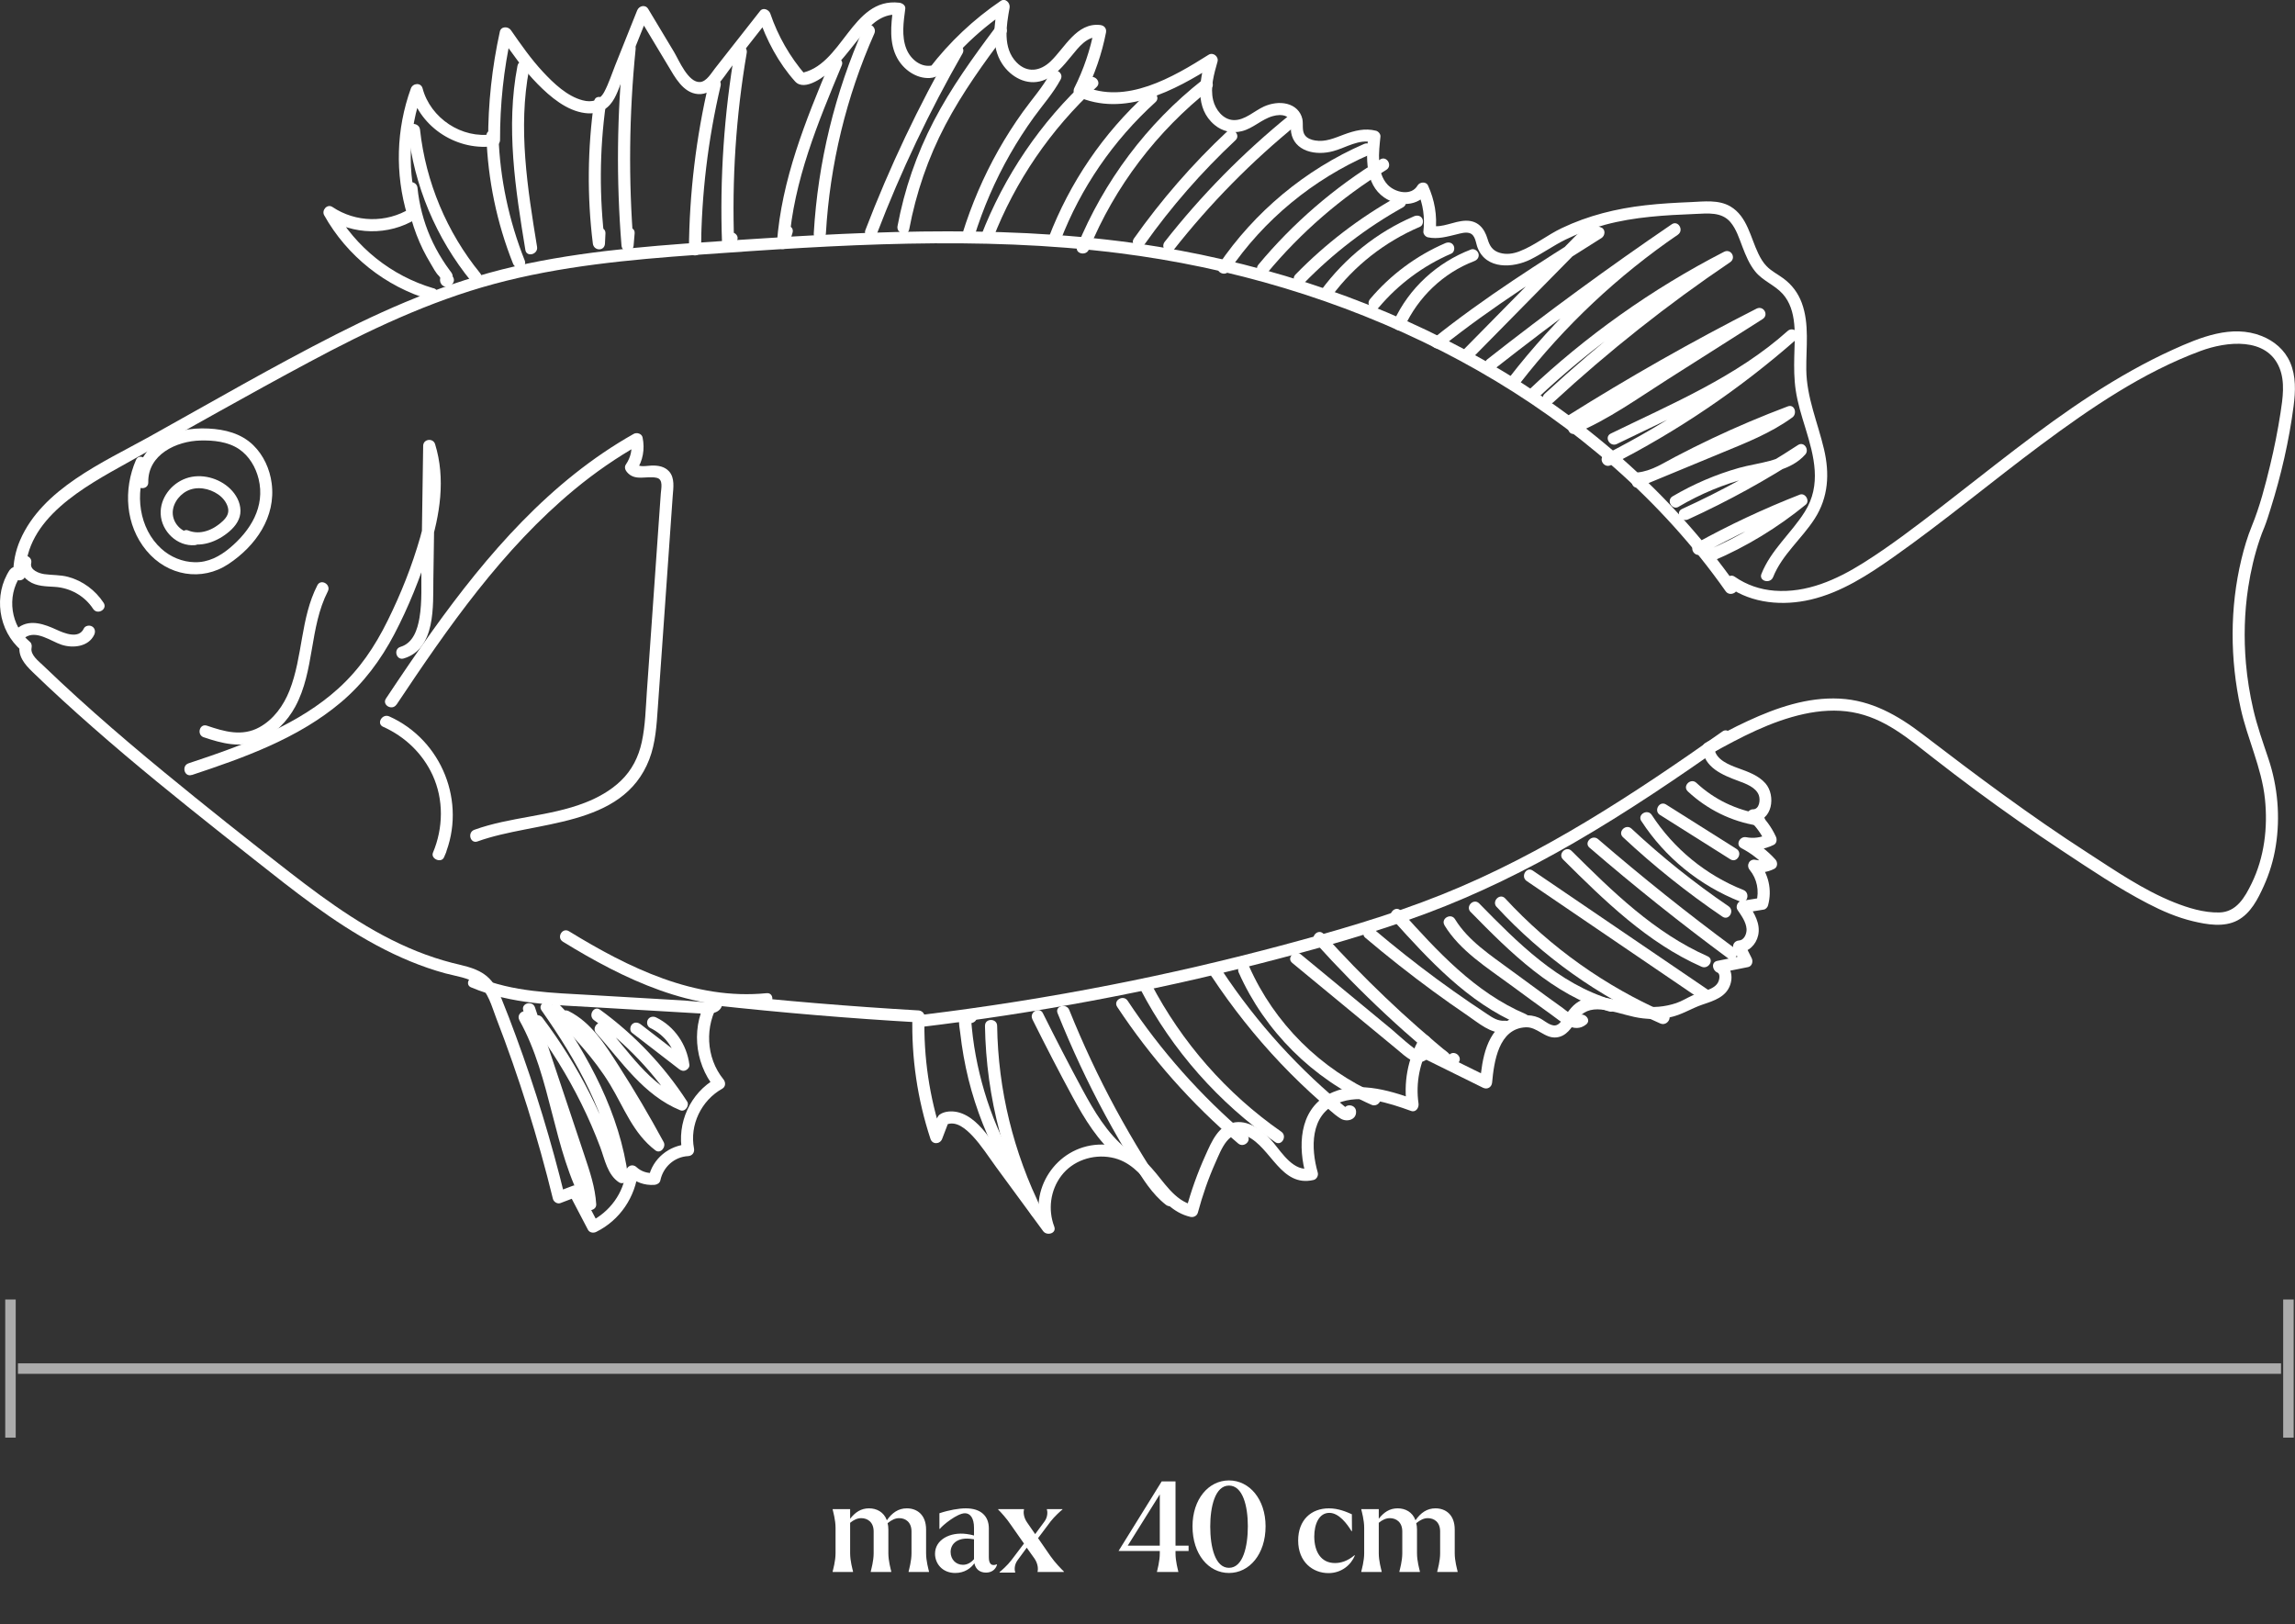 <svg width="219" height="155" viewBox="0 0 219 155" fill="none" xmlns="http://www.w3.org/2000/svg">
<rect x="0" y="0" width="219" height="155" fill="#333333" stroke="none"/>
<path d="M81.4 149.952V150H79.456V149.952C79.504 149.736 79.732 148.956 79.732 148.212V145.788C79.732 145.032 79.504 144.264 79.456 144.036V144H81.124V144.924C81.604 144.3 82.168 143.928 82.924 143.928C83.656 143.928 84.34 144.276 84.628 145.068C85.12 144.36 85.72 143.928 86.536 143.928C87.496 143.928 88.372 144.528 88.372 145.956V148.212C88.372 148.956 88.6 149.736 88.648 149.952V150H86.704V149.952C86.752 149.736 86.98 148.956 86.98 148.212V146.136C86.98 145.236 86.404 144.864 85.804 144.864C85.432 144.864 85.084 145.032 84.7 145.344C84.748 145.524 84.772 145.728 84.772 145.956V148.212C84.772 148.956 85 149.736 85.048 149.952V150H83.092V149.952C83.14 149.736 83.368 148.956 83.368 148.212V146.136C83.368 145.236 82.78 144.864 82.18 144.864C81.82 144.864 81.472 145.02 81.124 145.308V148.212C81.124 148.956 81.352 149.736 81.4 149.952ZM91.156 150.096C89.908 150.096 89.224 149.184 89.224 148.26C89.224 146.94 90.628 146.16 92.236 146.376C92.5 146.412 92.752 146.46 92.944 146.52V145.776C92.944 144.876 92.596 144.396 92.08 144.396C91.348 144.396 89.932 145.548 89.692 145.884H89.644V144.396C90.58 144.084 91.516 143.928 92.164 143.928C93.616 143.928 94.36 144.684 94.36 145.836V148.596C94.36 149.232 94.612 149.472 95.128 149.268L95.14 149.304C95.02 149.748 94.636 150.06 94.096 150.06C93.496 150.06 93.1 149.736 92.98 149.172C92.644 149.64 92.044 150.096 91.156 150.096ZM90.712 148.092C90.712 148.8 91.216 149.316 91.888 149.316C92.284 149.316 92.644 149.124 92.944 148.776V146.88C92.884 146.88 92.824 146.868 92.764 146.856C91.42 146.64 90.712 147.288 90.712 148.092ZM95.385 150.012C95.553 149.88 96.153 149.352 96.513 148.872L97.713 147.288L96.477 145.524C96.069 144.9 95.445 144.228 95.253 144.048V144H97.713V144.036C97.653 144.252 97.653 144.756 98.001 145.26L98.781 146.388L99.657 145.2C100.017 144.72 99.957 144.204 99.897 144.024V144H101.385V144.036C101.217 144.168 100.617 144.708 100.257 145.176L99.057 146.772L100.233 148.476C100.665 149.1 101.313 149.76 101.517 149.952V150H99.009V149.964C99.069 149.748 99.069 149.244 98.721 148.728L97.977 147.684L97.113 148.86C96.753 149.34 96.813 149.844 96.873 150.024V150.06H95.385V150.012ZM106.737 147.996L110.853 141.36H112.173V147.492H113.421V147.996H112.173V148.224C112.173 148.98 112.401 149.772 112.449 150H110.397C110.445 149.772 110.673 148.98 110.673 148.224V147.996H106.821L106.833 147.984L106.737 147.996ZM107.613 147.492H110.673V142.596L107.613 147.492ZM117.275 150.096C115.319 150.096 113.795 148.296 113.795 145.644C113.795 143.064 115.319 141.264 117.275 141.264C119.231 141.264 120.767 143.064 120.767 145.644C120.767 148.296 119.231 150.096 117.275 150.096ZM117.275 149.604C118.607 149.604 119.075 147.588 119.075 145.632C119.075 143.712 118.595 141.756 117.275 141.756C115.943 141.756 115.487 143.796 115.487 145.656C115.487 147.636 115.955 149.604 117.275 149.604ZM126.769 150.108C125.281 150.108 123.877 149.052 123.877 147C123.877 145.044 125.113 143.928 126.817 143.928C127.717 143.928 128.485 144.264 129.001 144.492L129.013 146.1H128.965C128.545 145.404 127.765 144.36 126.853 144.36C125.869 144.36 125.413 145.428 125.413 146.628C125.425 148.116 126.085 149.148 127.393 149.148C127.921 149.148 128.569 148.98 129.253 148.404L129.289 148.428C128.917 149.328 128.017 150.108 126.769 150.108ZM131.845 149.952V150H129.901V149.952C129.949 149.736 130.177 148.956 130.177 148.212V145.788C130.177 145.032 129.949 144.264 129.901 144.036V144H131.569V144.924C132.049 144.3 132.613 143.928 133.369 143.928C134.101 143.928 134.785 144.276 135.073 145.068C135.565 144.36 136.165 143.928 136.981 143.928C137.941 143.928 138.817 144.528 138.817 145.956V148.212C138.817 148.956 139.045 149.736 139.093 149.952V150H137.149V149.952C137.197 149.736 137.425 148.956 137.425 148.212V146.136C137.425 145.236 136.849 144.864 136.249 144.864C135.877 144.864 135.529 145.032 135.145 145.344C135.193 145.524 135.217 145.728 135.217 145.956V148.212C135.217 148.956 135.445 149.736 135.493 149.952V150H133.537V149.952C133.585 149.736 133.813 148.956 133.813 148.212V146.136C133.813 145.236 133.225 144.864 132.625 144.864C132.265 144.864 131.917 145.02 131.569 145.308V148.212C131.569 148.956 131.797 149.736 131.845 149.952Z" fill="white"/>
<g clip-path="url(#clip0_1497_33)">
<path d="M0.944 54.357C-0.657 56.751 -0.176 60.204 2.037 62.059L1.889 61.497C1.667 62.598 2.356 63.394 3.106 64.121C4.05 65.037 5.008 65.935 5.98 66.824C7.919 68.6 9.9 70.331 11.904 72.03C15.954 75.455 20.119 78.751 24.285 82.038C28.001 84.975 31.741 87.953 35.934 90.204C38.017 91.323 40.211 92.258 42.497 92.879C43.52 93.155 44.709 93.289 45.593 93.919C46.584 94.628 46.922 96.037 47.338 97.11C49.518 102.749 51.328 108.531 52.763 114.4C52.832 114.681 53.188 114.911 53.475 114.801C53.98 114.607 54.484 114.419 54.989 114.225L54.336 113.963C54.924 115.091 55.512 116.214 56.104 117.342C56.257 117.632 56.627 117.682 56.895 117.549C59.154 116.435 60.63 114.225 60.894 111.749L59.908 112.154C60.621 112.798 61.487 113.13 62.454 113.061C62.695 113.042 62.959 112.895 63.014 112.637C63.278 111.362 64.342 110.386 65.666 110.317C66.064 110.294 66.296 109.967 66.226 109.59C65.791 107.343 66.925 105.004 68.915 103.89C69.267 103.693 69.258 103.264 69.031 102.988C67.351 100.917 67.226 97.883 68.633 95.641L68.133 95.927C74.622 96.635 81.129 97.183 87.646 97.556L87.067 96.981C86.965 100.944 87.549 104.903 88.789 108.673C88.974 109.24 89.705 109.198 89.904 108.673C90.122 108.107 90.335 107.546 90.552 106.979L90.288 107.325C91.246 106.883 92.214 107.767 92.82 108.411C93.653 109.304 94.329 110.372 95.046 111.353C96.546 113.397 98.045 115.436 99.545 117.48C99.897 117.959 100.855 117.696 100.6 117.038C99.989 115.427 100.225 113.585 101.271 112.2C102.364 110.75 104.266 110.114 106.038 110.446C109.477 111.081 110.255 115.339 113.592 116.117C113.893 116.186 114.221 116.025 114.304 115.717C114.744 114.082 115.295 112.476 115.985 110.934C116.545 109.686 117.267 107.61 119.011 108.429C121.307 109.511 122.247 113.318 125.343 112.596C125.644 112.527 125.829 112.177 125.746 111.887C125.084 109.571 125.005 106.404 127.629 105.281C129.832 104.342 132.531 105.244 134.65 106.008C135.113 106.174 135.419 105.69 135.363 105.299C135.076 103.333 135.483 101.34 136.474 99.623C136.844 98.979 135.844 98.399 135.474 99.043C134.317 101.055 133.914 103.32 134.248 105.608L134.96 104.899C132.447 103.987 129.24 103.057 126.722 104.447C123.917 105.994 123.853 109.474 124.63 112.19L125.033 111.482C123.487 111.841 122.367 110.064 121.534 109.06C120.701 108.057 119.34 106.897 117.877 107.09C116.276 107.302 115.614 108.95 115.031 110.239C114.277 111.91 113.657 113.636 113.184 115.408L113.897 115.008C112.05 114.575 111.055 112.734 109.866 111.431C108.552 109.99 106.807 109.125 104.817 109.221C100.781 109.419 98.045 113.576 99.485 117.346L100.54 116.904C98.467 114.082 96.43 111.233 94.32 108.439C93.588 107.467 92.63 106.418 91.39 106.123C90.862 105.999 90.163 106.017 89.696 106.335C89.451 106.501 89.391 106.781 89.293 107.044C89.122 107.486 88.956 107.932 88.784 108.374H89.9C88.687 104.696 88.122 100.861 88.22 96.99C88.229 96.668 87.947 96.433 87.641 96.415C81.124 96.037 74.617 95.494 68.128 94.785C67.929 94.762 67.73 94.909 67.629 95.07C65.925 97.782 66.203 101.34 68.207 103.812L68.323 102.91C65.861 104.291 64.569 107.164 65.101 109.912L65.661 109.184C63.847 109.281 62.269 110.561 61.894 112.352L62.454 111.928C61.792 111.974 61.218 111.808 60.728 111.362C60.334 111.003 59.793 111.279 59.742 111.767C59.515 113.848 58.187 115.648 56.312 116.573L57.104 116.78C56.516 115.652 55.928 114.529 55.336 113.401C55.229 113.194 54.91 113.051 54.683 113.139C54.179 113.332 53.674 113.521 53.17 113.714L53.883 114.115C52.619 108.95 51.073 103.858 49.231 98.868C48.791 97.676 48.343 96.484 47.861 95.31C47.468 94.347 46.996 93.468 46.098 92.888C45.2 92.308 44.145 92.133 43.14 91.876C41.997 91.581 40.877 91.208 39.785 90.771C35.356 88.998 31.426 86.163 27.682 83.262C23.632 80.123 19.619 76.933 15.662 73.678C13.399 71.818 11.164 69.926 8.975 67.984C7.896 67.026 6.827 66.059 5.776 65.074C5.216 64.554 4.666 64.029 4.115 63.5C3.694 63.095 2.879 62.487 3.013 61.82C3.05 61.626 3.027 61.396 2.865 61.258C1.023 59.716 0.616 56.945 1.953 54.951C2.365 54.334 1.366 53.754 0.954 54.371L0.944 54.357Z" fill="white"/>
<path d="M164.957 56.019C167.22 57.598 170.145 57.833 172.783 57.216C175.713 56.53 178.291 54.845 180.711 53.138C185.539 49.736 190.07 45.942 194.804 42.421C199.488 38.941 204.496 35.516 210.013 33.481C212.443 32.583 216.303 32.118 217.52 35.11C218.066 36.455 217.83 38.015 217.617 39.401C217.358 41.072 217.029 42.734 216.631 44.382C216.159 46.334 215.645 48.327 214.882 50.191C214.461 51.218 214.146 52.286 213.887 53.363C212.767 58.013 212.794 62.911 213.813 67.574C214.451 70.497 215.817 73.236 216.131 76.228C216.418 78.958 216.076 81.808 214.863 84.294C214.22 85.615 213.419 87.037 211.772 87.07C210.304 87.102 208.796 86.637 207.449 86.098C204.51 84.92 201.821 83.06 199.178 81.352C193.749 77.849 188.612 74.005 183.488 70.083C181.119 68.269 178.587 66.814 175.532 66.662C172.478 66.51 169.525 67.528 166.808 68.785C165.42 69.424 164.068 70.152 162.731 70.893C162.564 70.985 162.425 71.197 162.444 71.39C162.61 73.245 164.364 73.954 165.892 74.52C166.577 74.774 167.549 75.119 167.831 75.869C168.002 76.325 167.896 77.232 167.271 77.227C166.785 77.227 166.484 77.867 166.864 78.208C167.553 78.834 168.076 79.557 168.465 80.404L168.673 79.617C168.03 79.93 167.331 80.022 166.628 79.888C166.021 79.773 165.568 80.615 166.183 80.938C167.104 81.421 167.905 82.043 168.599 82.811L168.715 81.909C168.331 82.098 167.947 82.144 167.53 82.047C166.938 81.914 166.604 82.572 166.965 83.009C167.673 83.87 167.886 85.012 167.599 86.075L168.002 85.675C167.382 85.776 166.762 85.877 166.146 85.974C165.79 86.034 165.605 86.535 165.799 86.821C166.169 87.364 166.623 87.976 166.665 88.653C166.688 89.086 166.452 89.703 165.947 89.74C165.498 89.772 165.244 90.2 165.447 90.605C165.683 91.075 165.915 91.539 166.151 92.009L166.498 91.162C165.623 91.337 164.748 91.512 163.874 91.687C163.254 91.811 163.402 92.607 163.874 92.796C164.156 92.907 164.082 93.381 164.008 93.597C163.846 94.067 163.388 94.297 162.948 94.472C162.467 94.661 161.958 94.776 161.49 94.992C160.967 95.227 160.495 95.535 159.944 95.719C158.871 96.078 157.704 96.189 156.589 95.991C155.589 95.811 154.626 95.475 153.631 95.291C152.761 95.13 151.836 95.061 150.998 95.397C150.091 95.761 149.656 96.516 149.114 97.271C148.906 97.561 148.651 97.901 148.249 97.846C147.744 97.777 147.277 97.298 146.814 97.1C145.939 96.732 144.981 96.852 144.139 97.248C141.82 98.339 141.436 101.032 141.228 103.297L142.098 102.799C140.297 101.911 138.492 101.023 136.692 100.129C136.025 99.803 135.442 100.792 136.109 101.124C137.909 102.012 139.714 102.901 141.515 103.794C141.931 103.996 142.343 103.743 142.385 103.297C142.565 101.336 143 98.141 145.592 98.026C146.694 97.975 147.392 99.103 148.517 98.992C149.475 98.896 149.961 98.072 150.447 97.354C151.03 96.493 151.794 96.235 152.817 96.332C153.84 96.428 154.904 96.81 155.945 97.036C157.066 97.28 158.209 97.298 159.333 97.077C160.458 96.856 161.398 96.216 162.481 95.853C163.564 95.489 164.707 95.13 165.105 93.975C165.424 93.049 165.123 92.073 164.184 91.696V92.805C165.059 92.63 165.933 92.456 166.808 92.281C167.197 92.202 167.308 91.742 167.155 91.433C166.919 90.964 166.688 90.499 166.452 90.029L165.952 90.895C166.882 90.826 167.567 90.149 167.771 89.256C168.021 88.151 167.4 87.125 166.803 86.246L166.456 87.093C167.076 86.991 167.697 86.89 168.312 86.793C168.507 86.761 168.669 86.568 168.715 86.393C169.122 84.906 168.761 83.391 167.785 82.204L167.22 83.166C167.951 83.332 168.627 83.244 169.298 82.913C169.65 82.738 169.65 82.268 169.414 82.01C168.659 81.172 167.761 80.482 166.762 79.957L166.317 81.007C167.345 81.205 168.317 81.076 169.256 80.62C169.557 80.473 169.585 80.095 169.465 79.833C169.039 78.908 168.437 78.093 167.678 77.407L167.271 78.387C169.141 78.397 169.488 75.911 168.465 74.746C167.798 73.987 166.803 73.641 165.878 73.305C165.003 72.988 163.698 72.486 163.601 71.404L163.314 71.901C166.1 70.354 168.983 68.826 172.126 68.135C173.639 67.804 175.227 67.689 176.759 67.961C178.291 68.232 179.619 68.849 180.892 69.659C182.165 70.469 183.354 71.445 184.553 72.38C185.858 73.397 187.177 74.401 188.505 75.386C191.204 77.384 193.957 79.313 196.757 81.163C199.558 83.014 202.117 84.74 204.959 86.218C206.329 86.931 207.763 87.548 209.272 87.907C210.619 88.23 212.22 88.501 213.503 87.829C214.785 87.157 215.47 85.757 216.016 84.556C216.562 83.355 216.955 82.056 217.163 80.735C217.608 77.95 217.358 75.059 216.46 72.385C215.937 70.824 215.386 69.286 215.016 67.68C214.683 66.234 214.447 64.77 214.317 63.293C214.109 60.885 214.169 58.441 214.535 56.051C214.775 54.491 215.132 52.94 215.645 51.444C215.766 51.094 215.891 50.748 216.034 50.412C215.955 50.601 216.043 50.398 216.062 50.348C216.298 49.754 216.488 49.137 216.678 48.525C217.677 45.339 218.436 42.057 218.867 38.747C219.047 37.352 219.107 35.888 218.533 34.572C218.015 33.384 217.015 32.537 215.821 32.063C212.97 30.93 209.939 32.192 207.328 33.375C204.718 34.558 202.085 36.054 199.618 37.656C194.564 40.934 189.912 44.769 185.15 48.433C182.757 50.27 180.346 52.12 177.786 53.727C175.227 55.333 172.394 56.599 169.326 56.364C167.96 56.259 166.665 55.817 165.54 55.034C164.929 54.606 164.35 55.605 164.957 56.029V56.019Z" fill="white"/>
<path d="M2.426 54.822C2.375 49.478 8.1 46.416 12.159 44.156C17.926 40.948 23.66 37.679 29.478 34.567C35.129 31.538 40.956 28.762 47.176 27.087C53.512 25.383 60.066 24.776 66.592 24.311C79.935 23.363 93.436 22.483 106.761 24.154C117.443 25.494 127.963 28.606 137.552 33.49C147.026 38.314 155.612 44.92 162.267 53.216C163.1 54.256 163.901 55.324 164.669 56.415C165.095 57.018 166.099 56.443 165.669 55.835C159.398 46.96 151.034 39.723 141.584 34.351C132.133 28.979 121.409 25.323 110.551 23.547C97.263 21.374 83.726 22.009 70.35 22.902C63.648 23.349 56.905 23.777 50.319 25.153C43.733 26.53 37.897 28.946 32.093 31.897C26.044 34.968 20.166 38.383 14.237 41.68C9.845 44.119 4.046 46.628 1.921 51.54C1.468 52.585 1.255 53.685 1.264 54.822C1.273 55.563 2.43 55.563 2.421 54.822H2.426Z" fill="white"/>
<path d="M44.963 94.219C48.776 95.834 52.974 95.894 57.052 96.134C59.273 96.263 61.499 96.396 63.721 96.525C64.869 96.594 66.021 96.668 67.169 96.728C67.868 96.764 68.752 96.668 68.928 95.848C69.08 95.126 67.965 94.817 67.812 95.544C67.771 95.733 65.577 95.485 65.327 95.471C64.332 95.411 63.332 95.356 62.337 95.296C60.342 95.181 58.352 95.061 56.357 94.946C52.729 94.734 48.943 94.665 45.546 93.229C44.87 92.944 44.278 93.933 44.963 94.223V94.219Z" fill="white"/>
<path d="M87.835 98.003C98.795 96.686 109.662 94.661 120.353 91.912C125.68 90.545 131.008 89.072 136.159 87.143C141.032 85.32 145.707 83.014 150.21 80.413C155.297 77.471 160.161 74.175 164.951 70.787C165.553 70.364 164.974 69.365 164.368 69.793C155.94 75.74 147.225 81.499 137.598 85.357C132.567 87.373 127.333 88.869 122.098 90.264C116.808 91.673 111.476 92.907 106.103 93.961C100.054 95.153 93.958 96.115 87.835 96.852C87.104 96.939 87.095 98.09 87.835 98.003Z" fill="white"/>
<path d="M41.358 27.506C37.35 26.323 33.943 23.597 31.911 19.965L31.12 20.752C33.666 22.451 37.086 22.506 39.696 20.9C39.909 20.766 40.034 20.499 39.96 20.25C38.831 16.466 38.956 12.457 40.303 8.747H39.187C40.108 12.231 43.746 14.501 47.291 13.921C47.536 13.879 47.717 13.599 47.717 13.364C47.708 9.985 48.064 6.629 48.791 3.324L47.735 3.462C48.837 5.045 49.948 6.647 51.309 8.024C52.512 9.244 54.067 10.569 55.835 10.79C56.585 10.887 57.358 10.744 57.945 10.247C58.695 9.612 58.987 8.585 59.339 7.711C60.195 5.575 61.046 3.439 61.903 1.303L60.847 1.441C61.815 3.052 62.786 4.668 63.754 6.279C64.397 7.352 65.184 8.871 66.609 8.977C68.114 9.087 69.021 7.361 69.808 6.362C70.988 4.861 72.168 3.361 73.348 1.855L72.381 1.602C73.14 3.825 74.288 6.012 75.871 7.771C76.805 8.806 78.8 7.223 79.536 6.518C80.605 5.501 81.424 4.258 82.401 3.163C83.308 2.145 84.35 1.248 85.798 1.413L85.22 0.838C85.016 2.398 84.831 4.115 85.622 5.552C86.224 6.647 87.437 7.517 88.728 7.444C89.561 7.398 89.797 6.919 90.297 6.321C90.843 5.662 91.422 5.027 92.028 4.419C93.264 3.181 94.62 2.067 96.068 1.086L95.217 0.437C94.883 2.288 94.532 4.405 95.629 6.086C96.457 7.352 97.971 8.203 99.489 7.692C100.664 7.296 101.465 6.288 102.224 5.368C102.932 4.511 103.728 3.407 104.973 3.54L104.413 2.813C104.034 4.755 103.409 6.62 102.52 8.387C102.391 8.645 102.428 9.037 102.728 9.175C107.264 11.255 112.082 8.636 115.905 6.224L115.053 5.575C114.466 7.692 113.97 10.316 115.905 11.923C116.641 12.535 117.576 12.752 118.506 12.517C119.589 12.245 120.394 11.375 121.454 11.081C121.848 10.97 122.357 10.915 122.741 11.104C123.32 11.393 123.125 12.126 123.208 12.65C123.343 13.488 123.903 14.091 124.699 14.381C125.495 14.671 126.42 14.643 127.235 14.418C128.462 14.082 129.665 13.249 130.989 13.58L130.563 13.023C130.364 14.989 130.23 17.562 132.081 18.842C133.381 19.74 135.404 19.763 136.265 18.271H135.265C135.811 19.482 135.978 20.771 135.825 22.087C135.797 22.322 136.024 22.594 136.251 22.644C137.2 22.847 138.088 22.58 139.009 22.359C139.38 22.267 139.838 22.129 140.217 22.239C140.8 22.41 140.814 23.165 140.999 23.639C141.814 25.738 144.387 25.59 146.067 24.748C147.206 24.177 148.238 23.427 149.386 22.865C150.599 22.271 151.871 21.797 153.181 21.443C155.977 20.692 158.878 20.531 161.757 20.416C162.951 20.366 164.28 20.195 165.131 21.203C165.687 21.866 165.96 22.741 166.265 23.537C166.585 24.371 166.927 25.208 167.492 25.908C168.218 26.806 169.348 27.192 170.111 28.04C171.532 29.619 171.259 32.1 171.217 34.052C171.194 35.115 171.199 36.178 171.356 37.233C171.541 38.471 171.916 39.672 172.287 40.865C173.115 43.562 173.832 46.274 172.222 48.833C170.926 50.896 169 52.461 168.084 54.763C167.811 55.453 168.926 55.752 169.199 55.066C170.056 52.921 171.939 51.411 173.166 49.496C174.48 47.452 174.601 45.192 174.059 42.876C173.462 40.326 172.398 37.942 172.365 35.285C172.337 33.177 172.685 30.917 171.93 28.891C171.578 27.948 170.995 27.169 170.185 26.571C169.658 26.18 169.047 25.881 168.584 25.406C168.246 25.061 168.001 24.642 167.793 24.209C167.038 22.663 166.737 20.656 165.131 19.703C164.002 19.035 162.6 19.229 161.35 19.284C159.901 19.344 158.453 19.422 157.009 19.588C154.236 19.901 151.557 20.564 149.034 21.765C147.65 22.423 146.41 23.445 144.98 23.988C144.383 24.214 143.749 24.311 143.124 24.127C142.416 23.919 142.147 23.464 141.948 22.796C141.643 21.765 141.009 21.029 139.856 21.061C138.704 21.093 137.663 21.774 136.561 21.54L136.987 22.096C137.163 20.573 136.899 19.095 136.269 17.7C136.089 17.295 135.469 17.355 135.27 17.7C134.673 18.736 133.113 18.368 132.419 17.631C131.317 16.466 131.581 14.478 131.729 13.032C131.752 12.788 131.53 12.535 131.303 12.475C130.239 12.204 129.244 12.466 128.239 12.839C127.351 13.17 126.471 13.571 125.499 13.405C125.134 13.345 124.727 13.203 124.509 12.885C124.213 12.448 124.384 11.849 124.278 11.357C124.111 10.611 123.56 10.105 122.829 9.916C122.098 9.727 121.292 9.861 120.612 10.164C119.691 10.579 118.788 11.495 117.719 11.458C116.715 11.426 115.984 10.464 115.766 9.561C115.47 8.337 115.854 7.052 116.183 5.874C116.312 5.404 115.766 4.953 115.331 5.225C111.939 7.365 107.403 10.045 103.321 8.176L103.529 8.963C104.459 7.108 105.14 5.151 105.538 3.112C105.616 2.716 105.371 2.426 104.978 2.385C102.733 2.141 101.613 4.567 100.238 5.869C99.262 6.795 98.017 6.993 97.003 5.952C95.656 4.567 96.036 2.444 96.341 0.737C96.42 0.29 95.948 -0.221 95.49 0.087C92.889 1.855 90.621 4 88.705 6.482L89.052 6.219C87.923 6.528 86.881 5.658 86.488 4.654C86.011 3.448 86.224 2.076 86.386 0.833C86.428 0.502 86.085 0.29 85.808 0.258C81.23 -0.272 80.397 6.39 76.292 6.993L76.856 7.14C75.371 5.418 74.237 3.439 73.506 1.294C73.381 0.93 72.825 0.672 72.538 1.04C71.59 2.251 70.636 3.457 69.687 4.668C69.197 5.289 68.711 5.915 68.22 6.537C67.882 6.965 67.424 7.775 66.818 7.826C65.675 7.923 64.777 5.722 64.328 4.972C63.504 3.6 62.68 2.228 61.856 0.856C61.579 0.396 60.977 0.552 60.801 0.994C60.102 2.744 59.399 4.498 58.7 6.247C58.367 7.08 58.089 7.964 57.668 8.756C57.223 9.598 56.487 9.805 55.599 9.571C54.118 9.184 52.836 7.955 51.822 6.868C50.674 5.639 49.712 4.254 48.754 2.877C48.49 2.5 47.809 2.495 47.698 3.015C46.953 6.413 46.574 9.879 46.583 13.359L47.009 12.802C44.075 13.281 41.075 11.269 40.326 8.434C40.173 7.853 39.395 7.923 39.21 8.434C37.799 12.323 37.683 16.586 38.868 20.55L39.132 19.901C36.854 21.3 33.943 21.236 31.726 19.753C31.226 19.417 30.666 20.062 30.935 20.541C33.11 24.43 36.78 27.349 41.071 28.61C41.788 28.822 42.094 27.713 41.376 27.501L41.358 27.506Z" fill="white"/>
<path d="M137.56 33.126C142.374 29.273 147.608 25.991 152.824 22.713C153.162 22.502 153.236 21.912 152.824 21.719C151.556 21.125 150.589 22.271 149.779 23.091C148.664 24.223 147.544 25.36 146.428 26.493C144.193 28.762 141.962 31.032 139.726 33.301C139.203 33.831 140.023 34.645 140.546 34.116C142.513 32.118 144.484 30.116 146.451 28.118C147.409 27.146 148.367 26.171 149.326 25.199C149.83 24.684 150.334 24.173 150.844 23.657C151.103 23.395 151.792 22.492 152.246 22.709V21.714C146.942 25.043 141.638 28.389 136.746 32.307C136.167 32.772 136.991 33.582 137.565 33.122L137.56 33.126Z" fill="white"/>
<path d="M142.735 35.11C148.377 30.677 154.176 26.442 160.109 22.4L159.526 21.406C153.634 25.439 148.418 30.36 144.049 35.99C143.596 36.574 144.6 37.15 145.049 36.57C149.288 31.101 154.389 26.309 160.109 22.396C160.72 21.977 160.142 20.983 159.526 21.401C153.509 25.498 147.641 29.798 141.92 34.291C141.337 34.751 142.161 35.557 142.739 35.106L142.735 35.11Z" fill="white"/>
<path d="M146.568 38.139C152.085 32.915 158.329 28.5 165.095 25.024L164.512 24.03C158.472 28.104 152.752 32.634 147.401 37.573C146.855 38.08 147.675 38.89 148.221 38.388C153.497 33.513 159.139 29.048 165.095 25.024C165.711 24.61 165.179 23.689 164.512 24.03C157.662 27.552 151.335 32.04 145.754 37.329C145.212 37.84 146.031 38.655 146.573 38.144L146.568 38.139Z" fill="white"/>
<path d="M150.095 40.717C155.968 37.021 162.013 33.591 168.201 30.443L167.617 29.448C164.66 31.326 161.707 33.205 158.75 35.083C157.301 36.004 155.857 36.924 154.404 37.84C152.95 38.756 151.562 39.608 150.016 40.248C149.34 40.529 149.637 41.643 150.322 41.357C153.464 40.054 156.278 38.015 159.134 36.202C162.156 34.282 165.178 32.362 168.196 30.447C168.825 30.047 168.275 29.117 167.613 29.453C161.425 32.602 155.385 36.031 149.507 39.728C148.878 40.124 149.461 41.118 150.09 40.722L150.095 40.717Z" fill="white"/>
<path d="M154.292 42.365C160.202 39.484 166.464 36.832 171.407 32.394C171.962 31.897 171.143 31.092 170.588 31.58C165.293 36.234 159.42 40.197 153.125 43.392C152.463 43.728 153.047 44.722 153.708 44.386C160.091 41.15 166.038 37.113 171.407 32.394L170.588 31.58C165.728 35.939 159.517 38.535 153.708 41.371C153.042 41.698 153.625 42.692 154.292 42.365Z" fill="white"/>
<path d="M156.399 46.476C158.981 45.408 161.569 44.336 164.151 43.268C166.526 42.287 168.951 41.353 171.038 39.829C171.519 39.479 171.26 38.526 170.594 38.779C168.132 39.705 165.711 40.731 163.337 41.855C162.156 42.416 160.985 43.001 159.828 43.608C158.671 44.216 157.561 44.957 156.265 45.081C155.529 45.151 155.524 46.306 156.265 46.232C157.5 46.113 158.57 45.588 159.648 45.008C160.861 44.359 162.087 43.728 163.327 43.13C165.803 41.937 168.331 40.855 170.899 39.889L170.455 38.839C168.386 40.349 165.984 41.275 163.633 42.25C161.12 43.291 158.607 44.331 156.089 45.371C155.413 45.652 155.709 46.766 156.394 46.481L156.399 46.476Z" fill="white"/>
<path d="M160.188 48.35C162.275 47.121 164.515 46.186 166.867 45.588C168.75 45.109 170.902 44.911 172.268 43.369C172.68 42.904 172.147 42.085 171.569 42.467C168.042 44.778 164.344 46.817 160.507 48.566C159.832 48.875 160.419 49.869 161.09 49.561C164.927 47.807 168.625 45.772 172.152 43.461L171.453 42.559C170.12 44.064 167.778 44.133 165.959 44.644C163.733 45.27 161.6 46.191 159.609 47.36C158.971 47.738 159.549 48.732 160.193 48.355L160.188 48.35Z" fill="white"/>
<path d="M162.36 52.875C165.489 51.144 168.724 49.616 172.056 48.309L171.492 47.346C168.891 49.469 165.989 51.2 162.897 52.525C162.217 52.815 162.805 53.81 163.48 53.52C166.665 52.157 169.627 50.348 172.306 48.161C172.741 47.807 172.274 46.992 171.742 47.199C168.317 48.539 164.984 50.099 161.768 51.881C161.115 52.24 161.698 53.234 162.351 52.875H162.36Z" fill="white"/>
<path d="M50.073 24.859C48.565 21.065 47.708 17.051 47.569 12.973C47.546 12.236 46.389 12.231 46.413 12.973C46.556 17.152 47.407 21.277 48.958 25.162C49.231 25.844 50.346 25.544 50.073 24.859Z" fill="white"/>
<path d="M49.38 6.279C48.255 12.13 49.181 18.05 50.134 23.855C50.254 24.582 51.37 24.274 51.249 23.551C50.333 17.963 49.417 12.217 50.495 6.588C50.634 5.865 49.518 5.552 49.38 6.284V6.279Z" fill="white"/>
<path d="M56.697 9.663C56.067 14.169 56.012 18.722 56.572 23.238C56.66 23.956 57.692 23.998 57.729 23.238C57.743 22.916 57.761 22.598 57.775 22.276C57.812 21.535 56.655 21.54 56.618 22.276C56.604 22.598 56.586 22.916 56.572 23.238H57.729C57.183 18.833 57.201 14.367 57.812 9.971C57.914 9.248 56.798 8.935 56.697 9.667V9.663Z" fill="white"/>
<path d="M59.5 4.668C58.866 10.901 58.801 17.18 59.306 23.427C59.366 24.168 60.398 24.168 60.463 23.427C60.495 23.04 60.528 22.658 60.56 22.271C60.625 21.535 59.468 21.54 59.403 22.271C59.371 22.658 59.338 23.04 59.306 23.427H60.463C59.959 17.18 60.028 10.901 60.657 4.668C60.731 3.931 59.574 3.936 59.5 4.668Z" fill="white"/>
<path d="M67.647 7.886C66.421 13.106 65.782 18.455 65.74 23.814C65.736 24.555 66.883 24.555 66.897 23.814C66.907 23.367 66.916 22.916 66.925 22.469C66.939 21.728 65.782 21.728 65.768 22.469C65.759 22.916 65.749 23.367 65.74 23.814H66.897C66.934 18.552 67.559 13.318 68.763 8.19C68.934 7.467 67.818 7.163 67.647 7.886Z" fill="white"/>
<path d="M70.141 4.737C69.096 10.846 68.67 17.042 68.901 23.234C68.924 23.804 69.674 24.016 69.98 23.524C70.086 23.353 70.192 23.183 70.299 23.013C70.692 22.382 69.693 21.802 69.299 22.433C69.193 22.603 69.086 22.773 68.98 22.944L70.058 23.234C69.831 17.148 70.225 11.048 71.257 5.045C71.382 4.323 70.266 4.01 70.141 4.742V4.737Z" fill="white"/>
<path d="M79.204 5.938C76.885 11.49 74.571 17.148 74.136 23.21C74.09 23.878 75.09 23.965 75.275 23.363C75.391 22.98 75.511 22.598 75.627 22.212C75.844 21.503 74.729 21.199 74.511 21.908C74.395 22.29 74.275 22.672 74.159 23.059L75.298 23.21C75.728 17.263 78.052 11.688 80.324 6.242C80.611 5.561 79.491 5.262 79.209 5.938H79.204Z" fill="white"/>
<path d="M82.434 2.619C79.671 8.834 78.047 15.486 77.653 22.271C77.612 23.013 78.769 23.008 78.811 22.271C79.19 15.702 80.759 9.221 83.434 3.199C83.73 2.527 82.735 1.943 82.434 2.619Z" fill="white"/>
<path d="M83.697 22.258C85.964 16.342 88.695 10.611 91.847 5.105C92.217 4.461 91.217 3.881 90.847 4.525C87.649 10.114 84.886 15.942 82.581 21.949C82.317 22.64 83.433 22.944 83.697 22.253V22.258Z" fill="white"/>
<path d="M86.761 21.885C87.414 18.418 88.562 15.062 90.205 11.937C91.848 8.811 93.88 6.012 95.972 3.222C96.416 2.629 95.412 2.053 94.972 2.642C92.838 5.487 90.751 8.383 89.108 11.541C87.465 14.699 86.299 18.082 85.646 21.576C85.512 22.299 86.623 22.612 86.761 21.88V21.885Z" fill="white"/>
<path d="M92.958 22.617C93.809 19.873 94.952 17.226 96.378 14.726C97.077 13.502 97.841 12.314 98.669 11.168C99.497 10.022 100.52 8.875 101.214 7.577C101.566 6.924 100.566 6.344 100.215 6.997C99.502 8.323 98.484 9.451 97.609 10.671C96.734 11.891 95.989 13.065 95.276 14.321C93.846 16.853 92.698 19.537 91.838 22.308C91.615 23.017 92.736 23.321 92.953 22.612L92.958 22.617Z" fill="white"/>
<path d="M94.736 22.81C96.865 17.295 100.28 12.319 104.635 8.309C105.181 7.807 104.362 6.993 103.816 7.494C99.304 11.647 95.819 16.798 93.615 22.502C93.347 23.192 94.467 23.491 94.731 22.805L94.736 22.81Z" fill="white"/>
<path d="M101.191 22.971C103.121 17.921 106.25 13.382 110.263 9.745C110.814 9.244 109.994 8.434 109.444 8.931C105.278 12.706 102.075 17.429 100.071 22.667C99.808 23.363 100.923 23.662 101.187 22.971H101.191Z" fill="white"/>
<path d="M103.909 23.809C106.371 17.797 110.421 12.494 115.535 8.466C116.118 8.005 115.294 7.195 114.716 7.651C109.435 11.808 105.33 17.304 102.793 23.501C102.511 24.186 103.631 24.486 103.909 23.804V23.809Z" fill="white"/>
<path d="M109.204 23.339C111.755 19.735 114.67 16.402 117.896 13.382C118.438 12.871 117.619 12.061 117.077 12.567C113.782 15.656 110.81 19.077 108.205 22.759C107.774 23.367 108.779 23.942 109.204 23.339Z" fill="white"/>
<path d="M111.958 23.892C115.462 19.431 119.456 15.371 123.867 11.799C124.445 11.329 123.621 10.519 123.047 10.984C118.637 14.561 114.638 18.616 111.139 23.077C110.685 23.652 111.5 24.477 111.958 23.892Z" fill="white"/>
<path d="M117.281 25.858C120.604 20.964 125.306 17.097 130.744 14.731C131.425 14.436 130.837 13.442 130.161 13.737C124.543 16.181 119.711 20.223 116.281 25.273C115.865 25.89 116.864 26.465 117.281 25.853V25.858Z" fill="white"/>
<path d="M120.905 26.065C124.131 22.184 127.972 18.851 132.286 16.209C132.92 15.822 132.337 14.823 131.703 15.214C127.31 17.903 123.376 21.296 120.086 25.25C119.614 25.816 120.428 26.636 120.905 26.065Z" fill="white"/>
<path d="M124.44 27.013C127.221 24.159 130.396 21.724 133.881 19.781C134.529 19.417 133.946 18.423 133.298 18.787C129.73 20.775 126.467 23.275 123.62 26.198C123.102 26.732 123.921 27.547 124.44 27.013Z" fill="white"/>
<path d="M127.078 28.261C129.23 25.346 132.169 23.063 135.506 21.636C135.793 21.512 135.853 21.093 135.714 20.849C135.543 20.554 135.21 20.522 134.923 20.642C131.396 22.152 128.351 24.605 126.078 27.68C125.638 28.279 126.638 28.854 127.078 28.261Z" fill="white"/>
<path d="M131.558 29.352C133.437 27.119 135.806 25.36 138.491 24.2C138.778 24.076 138.842 23.657 138.699 23.413C138.528 23.119 138.194 23.082 137.907 23.206C135.144 24.398 132.673 26.24 130.738 28.537C130.262 29.103 131.076 29.918 131.558 29.352Z" fill="white"/>
<path d="M134.006 31.23C135.311 28.366 137.722 26.042 140.684 24.914C140.976 24.803 141.175 24.527 141.087 24.205C141.008 23.929 140.67 23.689 140.374 23.804C137.139 25.038 134.441 27.506 133.006 30.65C132.876 30.93 132.923 31.267 133.214 31.437C133.464 31.58 133.876 31.515 134.006 31.23Z" fill="white"/>
<path d="M38.692 17.921C38.896 19.974 39.451 21.954 40.358 23.809C40.581 24.26 40.821 24.698 41.081 25.126C41.317 25.517 41.58 26.06 41.923 26.369C41.978 26.511 42.015 26.534 42.034 26.428C42.066 26.332 42.062 26.346 42.02 26.479C42.006 26.562 41.983 26.659 41.988 26.746C41.997 26.99 42.14 27.225 42.367 27.317C42.747 27.478 43.159 27.252 43.293 26.88C43.413 26.543 43.094 26.125 42.733 26.152H42.691C41.955 26.212 41.946 27.363 42.691 27.308H42.733C42.548 27.064 42.363 26.82 42.173 26.576L42.163 26.599L42.427 26.253L42.585 26.217L43.085 26.502C43.149 26.631 43.131 26.723 43.186 26.567C43.219 26.474 43.205 26.355 43.186 26.263C43.149 26.078 43.024 25.94 42.913 25.793C42.673 25.471 42.446 25.144 42.233 24.803C41.789 24.108 41.4 23.376 41.067 22.621C40.419 21.134 40.002 19.537 39.84 17.926C39.766 17.194 38.609 17.189 38.683 17.926L38.692 17.921Z" fill="white"/>
<path d="M38.924 12.379C39.498 17.7 41.603 22.727 44.996 26.88C45.464 27.455 46.278 26.636 45.815 26.065C42.636 22.17 40.622 17.364 40.081 12.374C40.002 11.647 38.845 11.637 38.924 12.374V12.379Z" fill="white"/>
<path d="M17.634 51.724C19.106 52.337 20.767 51.683 21.901 50.698C22.489 50.187 22.961 49.528 22.947 48.718C22.933 47.908 22.521 47.181 21.966 46.642C20.897 45.602 19.184 45.141 17.759 45.643C16.333 46.145 15.26 47.544 15.334 49.059C15.412 50.698 16.907 52.162 18.597 52.019C18.907 51.991 19.175 51.775 19.175 51.444C19.175 51.153 18.911 50.84 18.597 50.868C17.611 50.951 16.699 50.228 16.514 49.261C16.329 48.295 16.981 47.3 17.828 46.858C18.777 46.361 19.976 46.591 20.823 47.181C21.249 47.475 21.61 47.913 21.744 48.414C21.892 48.948 21.642 49.353 21.262 49.717C20.392 50.55 19.115 51.103 17.939 50.61C17.652 50.49 17.305 50.739 17.227 51.011C17.134 51.342 17.342 51.6 17.629 51.72L17.634 51.724Z" fill="white"/>
<path d="M12.978 43.885C11.747 46.72 11.96 50.113 13.978 52.544C15.996 54.974 19.263 55.508 21.799 53.823C24.401 52.097 26.349 49.331 25.923 46.108C25.747 44.759 25.155 43.443 24.169 42.481C23.017 41.357 21.466 40.971 19.893 40.892C18.24 40.809 16.468 41.095 15.102 42.08C13.83 42.996 12.96 44.437 12.992 46.025C13.006 46.766 14.163 46.766 14.149 46.025C14.098 43.383 16.82 42.089 19.12 42.034C20.365 42.002 21.749 42.14 22.808 42.853C23.776 43.507 24.405 44.584 24.678 45.698C25.322 48.355 23.91 50.629 21.934 52.286C20.966 53.096 19.869 53.676 18.578 53.648C17.412 53.626 16.269 53.151 15.408 52.373C13.233 50.412 12.848 47.066 13.978 44.465C14.269 43.792 13.274 43.203 12.978 43.885Z" fill="white"/>
<path d="M1.861 53.432C1.676 54.247 2.079 54.988 2.75 55.453C3.481 55.959 4.398 55.946 5.245 56.001C6.717 56.097 8.082 56.866 8.887 58.1C9.294 58.717 10.294 58.142 9.887 57.52C9.1 56.323 7.901 55.425 6.508 55.048C5.758 54.845 4.995 54.891 4.231 54.786C3.75 54.717 2.824 54.399 2.977 53.741C3.143 53.018 2.028 52.709 1.861 53.437V53.432Z" fill="white"/>
<path d="M2.384 60.834C3.453 60.089 4.846 61.18 5.864 61.52C6.952 61.88 8.456 61.723 8.993 60.563C9.123 60.282 9.072 59.941 8.785 59.776C8.535 59.628 8.123 59.697 7.993 59.983C7.517 61.005 6.114 60.42 5.388 60.084C4.281 59.578 2.921 59.062 1.801 59.845C1.546 60.024 1.426 60.346 1.592 60.632C1.741 60.885 2.125 61.019 2.384 60.839V60.834Z" fill="white"/>
<path d="M18.304 73.954C23.321 72.292 28.477 70.451 32.559 66.994C34.688 65.194 36.345 62.961 37.632 60.508C38.988 57.92 40.099 55.14 40.973 52.359C41.987 49.142 42.538 45.675 41.52 42.384C41.33 41.767 40.395 41.877 40.381 42.536C40.325 46.407 40.265 50.279 40.21 54.15C40.187 55.734 40.293 57.386 40.029 58.952C39.84 60.07 39.423 61.364 38.22 61.723C37.507 61.935 37.812 63.044 38.525 62.832C41.603 61.916 41.316 57.796 41.353 55.297C41.418 51.043 41.478 46.789 41.543 42.536L40.404 42.688C41.279 45.505 40.904 48.442 40.108 51.232C39.312 54.021 38.257 56.659 37.002 59.2C35.748 61.741 34.304 63.868 32.286 65.696C30.43 67.381 28.26 68.688 25.996 69.765C23.414 70.999 20.706 71.938 17.994 72.836C17.291 73.07 17.591 74.18 18.3 73.945L18.304 73.954Z" fill="white"/>
<path d="M19.439 70.35C21.179 70.939 22.961 71.404 24.733 70.672C26.228 70.055 27.418 68.831 28.177 67.427C30.028 64.002 29.519 59.872 31.282 56.429C31.62 55.771 30.621 55.186 30.283 55.849C28.667 59.007 28.908 62.648 27.622 65.903C27.057 67.325 26.113 68.651 24.743 69.401C23.104 70.299 21.406 69.811 19.749 69.245C19.041 69.006 18.74 70.115 19.443 70.354L19.439 70.35Z" fill="white"/>
<path d="M36.569 69.355C38.642 70.285 40.331 71.901 41.28 73.963C42.354 76.297 42.303 79.009 41.317 81.357C41.067 81.955 42.118 82.402 42.373 81.799C42.437 81.647 42.502 81.495 42.567 81.343C42.854 80.671 41.859 80.082 41.567 80.763C41.502 80.915 41.438 81.067 41.373 81.219L42.428 81.66C44.552 76.587 42.178 70.617 37.147 68.361C36.471 68.057 35.884 69.052 36.564 69.355H36.569Z" fill="white"/>
<path d="M37.832 67.247C42.761 59.858 47.926 52.41 54.836 46.693C56.78 45.086 58.858 43.65 61.056 42.407L60.205 42.062C60.371 42.872 60.181 43.65 59.719 44.331C59.566 44.557 59.654 44.837 59.811 45.026C60.58 45.97 61.69 45.367 62.676 45.597C63.315 45.744 63.088 46.619 63.056 47.102C62.991 48.019 62.926 48.939 62.861 49.855C62.616 53.372 62.366 56.894 62.121 60.411C61.991 62.248 61.862 64.085 61.732 65.917C61.616 67.546 61.589 69.213 61.241 70.81C60.931 72.233 60.297 73.499 59.237 74.511C58.275 75.437 57.071 76.109 55.831 76.592C52.434 77.918 48.694 77.941 45.265 79.179C44.57 79.432 44.871 80.542 45.57 80.289C51.073 78.295 59.422 79.037 61.959 72.458C62.56 70.893 62.658 69.176 62.773 67.519C62.903 65.682 63.032 63.845 63.162 62.013C63.431 58.188 63.699 54.362 63.968 50.541C64.041 49.469 64.116 48.401 64.194 47.328C64.25 46.555 64.416 45.606 63.838 44.971C63.417 44.511 62.801 44.409 62.2 44.423C61.714 44.432 60.978 44.64 60.626 44.211L60.718 44.907C61.357 43.968 61.547 42.853 61.32 41.749C61.246 41.376 60.774 41.233 60.468 41.403C52.513 45.887 46.477 52.903 41.243 60.222C39.729 62.335 38.271 64.49 36.832 66.653C36.42 67.27 37.42 67.85 37.832 67.233V67.247Z" fill="white"/>
<path d="M53.706 89.855C59.533 93.431 66.106 96.626 73.15 95.922C73.886 95.848 73.89 94.697 73.15 94.771C66.295 95.457 59.964 92.336 54.294 88.86C53.66 88.469 53.077 89.463 53.711 89.855H53.706Z" fill="white"/>
<path d="M49.559 97.349C52.669 102.924 52.715 109.613 55.816 115.201C56.085 115.689 56.927 115.487 56.895 114.911C56.798 113.309 56.288 111.804 55.784 110.294C55.28 108.784 54.738 107.168 54.22 105.608C53.164 102.445 52.109 99.287 51.049 96.124C50.813 95.425 49.698 95.724 49.934 96.428C50.966 99.517 51.998 102.606 53.03 105.69C53.539 107.214 54.048 108.742 54.562 110.266C55.076 111.79 55.645 113.3 55.742 114.906L56.821 114.616C53.724 109.037 53.678 102.348 50.563 96.764C50.202 96.115 49.203 96.695 49.564 97.344L49.559 97.349Z" fill="white"/>
<path d="M50.767 97.699C52.567 100.088 54.15 102.634 55.474 105.313C56.145 106.666 56.747 108.057 57.279 109.47C57.714 110.635 57.959 112.094 59.075 112.826C59.413 113.047 60 112.761 59.945 112.329C59.153 106.243 56.163 100.797 52.678 95.839C52.253 95.236 51.253 95.811 51.679 96.419C55.034 101.188 58.029 106.468 58.788 112.329L59.658 111.831C59.13 111.482 58.973 110.777 58.774 110.22C58.538 109.548 58.288 108.881 58.024 108.218C57.501 106.91 56.922 105.626 56.288 104.369C55.002 101.824 53.484 99.397 51.767 97.119C51.327 96.534 50.318 97.105 50.767 97.699Z" fill="white"/>
<path d="M52.595 96.714C54.636 98.836 56.7 100.976 58.227 103.508C59.551 105.7 60.426 108.167 62.541 109.769C63.031 110.142 63.582 109.442 63.332 108.982C61.985 106.496 60.555 104.061 59.028 101.685C57.76 99.71 56.436 97.565 54.261 96.479C53.594 96.147 53.011 97.142 53.678 97.473C55.802 98.528 57.042 100.709 58.264 102.629C59.704 104.889 61.06 107.205 62.337 109.562L63.129 108.775C61.069 107.214 60.259 104.512 58.908 102.408C57.366 100.014 55.386 97.943 53.414 95.899C52.9 95.365 52.081 96.175 52.595 96.714Z" fill="white"/>
<path d="M56.896 98.583C59.325 101.299 61.408 104.503 64.912 105.944C65.384 106.137 65.823 105.492 65.564 105.097C63.361 101.695 60.547 98.739 57.266 96.35C56.664 95.913 56.086 96.912 56.683 97.344C59.797 99.614 62.473 102.454 64.565 105.681L65.217 104.834C61.964 103.495 59.964 100.286 57.71 97.768C57.215 97.216 56.4 98.03 56.891 98.583H56.896Z" fill="white"/>
<path d="M60.315 98.555C61.81 99.706 63.305 100.861 64.796 102.012C64.985 102.16 65.194 102.233 65.43 102.132C65.619 102.049 65.814 101.833 65.786 101.607C65.55 99.692 64.374 97.943 62.616 97.087C62.333 96.948 61.991 97.013 61.824 97.294C61.676 97.547 61.75 97.943 62.032 98.081C62.736 98.422 63.342 98.919 63.777 99.522C63.893 99.683 63.999 99.849 64.097 100.024C64.143 100.111 64.189 100.199 64.236 100.286C64.259 100.337 64.282 100.387 64.305 100.433C64.305 100.433 64.342 100.525 64.323 100.479C64.467 100.829 64.592 101.303 64.629 101.603L65.615 101.197C64.12 100.047 62.625 98.891 61.135 97.74C60.889 97.552 60.556 97.501 60.315 97.74C60.116 97.938 60.065 98.362 60.315 98.555Z" fill="white"/>
<path d="M93.089 96.806C92.77 96.391 92.186 96.23 91.784 96.668C91.34 97.146 91.566 97.993 91.631 98.569C91.798 100.051 92.057 101.52 92.413 102.97C93.135 105.879 94.255 108.687 95.713 111.311C96.074 111.96 97.074 111.38 96.713 110.731C95.551 108.641 94.616 106.441 93.936 104.153C93.603 103.034 93.33 101.902 93.117 100.756C93.006 100.166 92.913 99.572 92.839 98.979C92.807 98.707 92.774 98.435 92.747 98.159C92.728 97.989 92.714 97.819 92.7 97.648C92.696 97.588 92.691 97.524 92.686 97.464C92.7 97.275 92.594 97.308 92.367 97.57L92.02 97.308L92.085 97.395C92.529 97.975 93.538 97.404 93.084 96.815L93.089 96.806Z" fill="white"/>
<path d="M93.99 97.878C94.046 101.303 94.513 104.728 95.397 108.038C95.837 109.686 96.378 111.307 97.022 112.89C97.327 113.645 97.656 114.396 98.003 115.132C98.294 115.744 98.595 116.485 99.391 116.476C100.137 116.467 100.137 115.316 99.391 115.325C99.299 115.325 98.998 114.547 98.956 114.46C98.794 114.115 98.637 113.765 98.484 113.415C98.169 112.692 97.883 111.96 97.614 111.224C97.1 109.815 96.665 108.383 96.309 106.929C95.582 103.964 95.198 100.935 95.152 97.883C95.138 97.142 93.981 97.142 93.995 97.883L93.99 97.878Z" fill="white"/>
<path d="M98.512 97.257C99.757 99.752 101.03 102.233 102.363 104.687C103.51 106.8 104.783 108.899 106.667 110.446C107.236 110.915 108.06 110.105 107.486 109.631C105.621 108.098 104.404 106.026 103.274 103.936C101.979 101.538 100.734 99.117 99.516 96.677C99.188 96.014 98.188 96.594 98.517 97.257H98.512Z" fill="white"/>
<path d="M100.919 96.677C102.256 100.005 103.77 103.264 105.478 106.422C106.329 107.997 107.223 109.543 108.167 111.063C109.041 112.476 109.93 113.931 111.258 114.966C111.837 115.417 112.661 114.607 112.078 114.152C110.791 113.153 109.953 111.758 109.111 110.391C108.19 108.899 107.315 107.38 106.477 105.842C104.816 102.772 103.335 99.609 102.034 96.373C101.761 95.692 100.641 95.991 100.919 96.677Z" fill="white"/>
<path d="M106.607 96.078C109.819 100.935 113.707 105.331 118.15 109.111C118.715 109.59 119.534 108.779 118.969 108.296C114.6 104.581 110.768 100.272 107.607 95.494C107.199 94.877 106.195 95.452 106.607 96.074V96.078Z" fill="white"/>
<path d="M108.829 94.403C111.856 100.217 116.294 105.23 121.682 108.982C122.293 109.405 122.871 108.411 122.265 107.988C117.035 104.346 112.758 99.457 109.824 93.823C109.482 93.164 108.482 93.745 108.824 94.403H108.829Z" fill="white"/>
<path d="M115.632 93.192C117.585 96.134 119.783 98.914 122.218 101.478C123.417 102.74 124.676 103.95 125.981 105.106C126.596 105.649 127.226 106.303 127.925 106.735C128.526 107.108 129.47 106.855 129.401 106.026C129.341 105.295 128.184 105.285 128.244 106.026C128.545 105.893 128.605 105.773 128.42 105.672C128.336 105.608 128.258 105.538 128.174 105.469C128.022 105.341 127.864 105.212 127.712 105.083C127.457 104.866 127.203 104.645 126.948 104.424C126.393 103.936 125.846 103.444 125.31 102.938C124.213 101.902 123.157 100.825 122.139 99.71C120.121 97.487 118.279 95.116 116.622 92.617C116.215 92 115.211 92.575 115.623 93.197L115.632 93.192Z" fill="white"/>
<path d="M118.209 92.81C120.681 98.38 125.272 102.951 130.868 105.419C131.543 105.718 132.131 104.724 131.451 104.424C126.008 102.026 121.611 97.648 119.205 92.23C118.904 91.553 117.909 92.138 118.205 92.81H118.209Z" fill="white"/>
<path d="M123.301 91.876C125.546 93.731 127.795 95.581 130.04 97.436C131.132 98.339 132.229 99.241 133.321 100.143C134.117 100.802 135.15 101.883 136.196 101.055C136.779 100.594 135.955 99.784 135.376 100.24C135.187 100.392 133.09 98.463 132.812 98.233C131.836 97.427 130.864 96.622 129.887 95.816L124.125 91.061C123.556 90.591 122.732 91.401 123.306 91.876H123.301Z" fill="white"/>
<path d="M125.482 89.924C127.634 92.308 129.884 94.605 132.235 96.797C133.383 97.869 134.558 98.914 135.752 99.936C136.331 100.429 136.895 100.958 137.511 101.4C138.02 101.768 138.626 101.911 139.122 101.451C139.668 100.944 138.849 100.129 138.302 100.636C138.381 100.562 137.826 100.18 137.715 100.088C137.442 99.858 137.168 99.632 136.895 99.397C136.349 98.937 135.812 98.468 135.275 97.998C134.23 97.077 133.202 96.138 132.198 95.176C130.157 93.229 128.19 91.208 126.301 89.113C125.801 88.561 124.987 89.376 125.482 89.928V89.924Z" fill="white"/>
<path d="M130.29 89.486C132.382 91.259 134.538 92.957 136.751 94.582C137.838 95.379 138.94 96.152 140.055 96.912C141.078 97.607 142.254 98.656 143.577 98.55C144.313 98.491 144.323 97.34 143.577 97.4C142.934 97.45 142.425 97.105 141.911 96.764C141.365 96.405 140.819 96.037 140.277 95.669C139.227 94.951 138.186 94.214 137.158 93.459C135.085 91.935 133.071 90.338 131.109 88.676C130.544 88.197 129.725 89.007 130.29 89.491V89.486Z" fill="white"/>
<path d="M132.863 87.723C136.376 91.622 140.069 95.655 145.003 97.759C145.679 98.049 146.271 97.054 145.586 96.764C140.731 94.697 137.135 90.743 133.682 86.908C133.182 86.356 132.368 87.171 132.863 87.723Z" fill="white"/>
<path d="M137.839 88.294C139.325 90.729 141.898 92.327 144.152 93.989C145.443 94.941 146.739 95.885 148.044 96.824C148.975 97.492 150.21 98.67 151.354 97.759C151.937 97.298 151.113 96.488 150.534 96.944C150.266 97.156 149.359 96.355 149.174 96.221C148.628 95.83 148.081 95.439 147.54 95.043C146.42 94.232 145.309 93.418 144.198 92.594C142.278 91.171 140.112 89.785 138.843 87.709C138.459 87.079 137.455 87.654 137.844 88.289L137.839 88.294Z" fill="white"/>
<path d="M140.329 87.014C144.129 90.895 148.179 94.923 153.539 96.511C154.256 96.723 154.561 95.614 153.844 95.402C148.688 93.873 144.8 89.933 141.149 86.204C140.63 85.675 139.811 86.485 140.329 87.019V87.014Z" fill="white"/>
<path d="M142.819 86.54C147.184 91.272 152.525 95.079 158.435 97.662C159.111 97.957 159.698 96.967 159.018 96.668C153.186 94.122 147.943 90.398 143.634 85.73C143.129 85.182 142.315 85.997 142.815 86.545L142.819 86.54Z" fill="white"/>
<path d="M145.684 84.068C151.288 87.88 156.889 91.691 162.493 95.503C163.109 95.922 163.688 94.928 163.077 94.509C157.472 90.697 151.872 86.885 146.267 83.074C145.651 82.655 145.073 83.649 145.684 84.068Z" fill="white"/>
<path d="M149.151 82.01C153.103 85.937 157.19 89.951 162.364 92.244C163.04 92.543 163.628 91.553 162.948 91.249C157.856 88.994 153.858 85.058 149.97 81.195C149.442 80.671 148.623 81.486 149.151 82.01Z" fill="white"/>
<path d="M151.682 80.887C155.964 84.579 160.384 88.105 164.933 91.466C165.53 91.908 166.109 90.909 165.516 90.471C161.045 87.171 156.704 83.7 152.497 80.072C151.937 79.589 151.113 80.399 151.678 80.887H151.682Z" fill="white"/>
<path d="M154.871 79.888C157.833 82.655 161.008 85.191 164.364 87.47C164.979 87.889 165.558 86.895 164.947 86.476C161.675 84.248 158.583 81.771 155.69 79.073C155.149 78.567 154.329 79.377 154.871 79.888Z" fill="white"/>
<path d="M156.626 78.346C158.884 81.826 162.189 84.505 166.054 86.029C166.748 86.301 167.049 85.191 166.359 84.92C162.786 83.511 159.704 80.975 157.621 77.766C157.218 77.144 156.218 77.72 156.621 78.346H156.626Z" fill="white"/>
<path d="M158.401 77.761C160.642 79.175 162.877 80.588 165.117 81.996C165.747 82.392 166.33 81.398 165.7 81.002C163.46 79.589 161.225 78.176 158.985 76.767C158.355 76.371 157.772 77.365 158.401 77.761Z" fill="white"/>
<path d="M161.058 75.515C162.882 77.223 165.205 78.383 167.682 78.774C167.992 78.825 168.302 78.696 168.394 78.374C168.468 78.102 168.302 77.715 167.992 77.665C165.705 77.301 163.567 76.284 161.878 74.7C161.336 74.194 160.517 75.004 161.058 75.515Z" fill="white"/>
</g>
<path d="M1 137.181L1 124" stroke="#FEFEFE" stroke-opacity="0.6"/>
<path fill-rule="evenodd" clip-rule="evenodd" d="M218.873 137.181L218.873 124L217.873 124L217.873 137.181L218.873 137.181ZM217.666 130.092L1.713 130.092L1.713 131.092L217.666 131.092L217.666 130.092Z" fill="#FEFEFE" fill-opacity="0.6"/>
<defs>
<clipPath id="clip0_1497_33">
<rect width="219" height="118" fill="white"/>
</clipPath>
</defs>
</svg>
